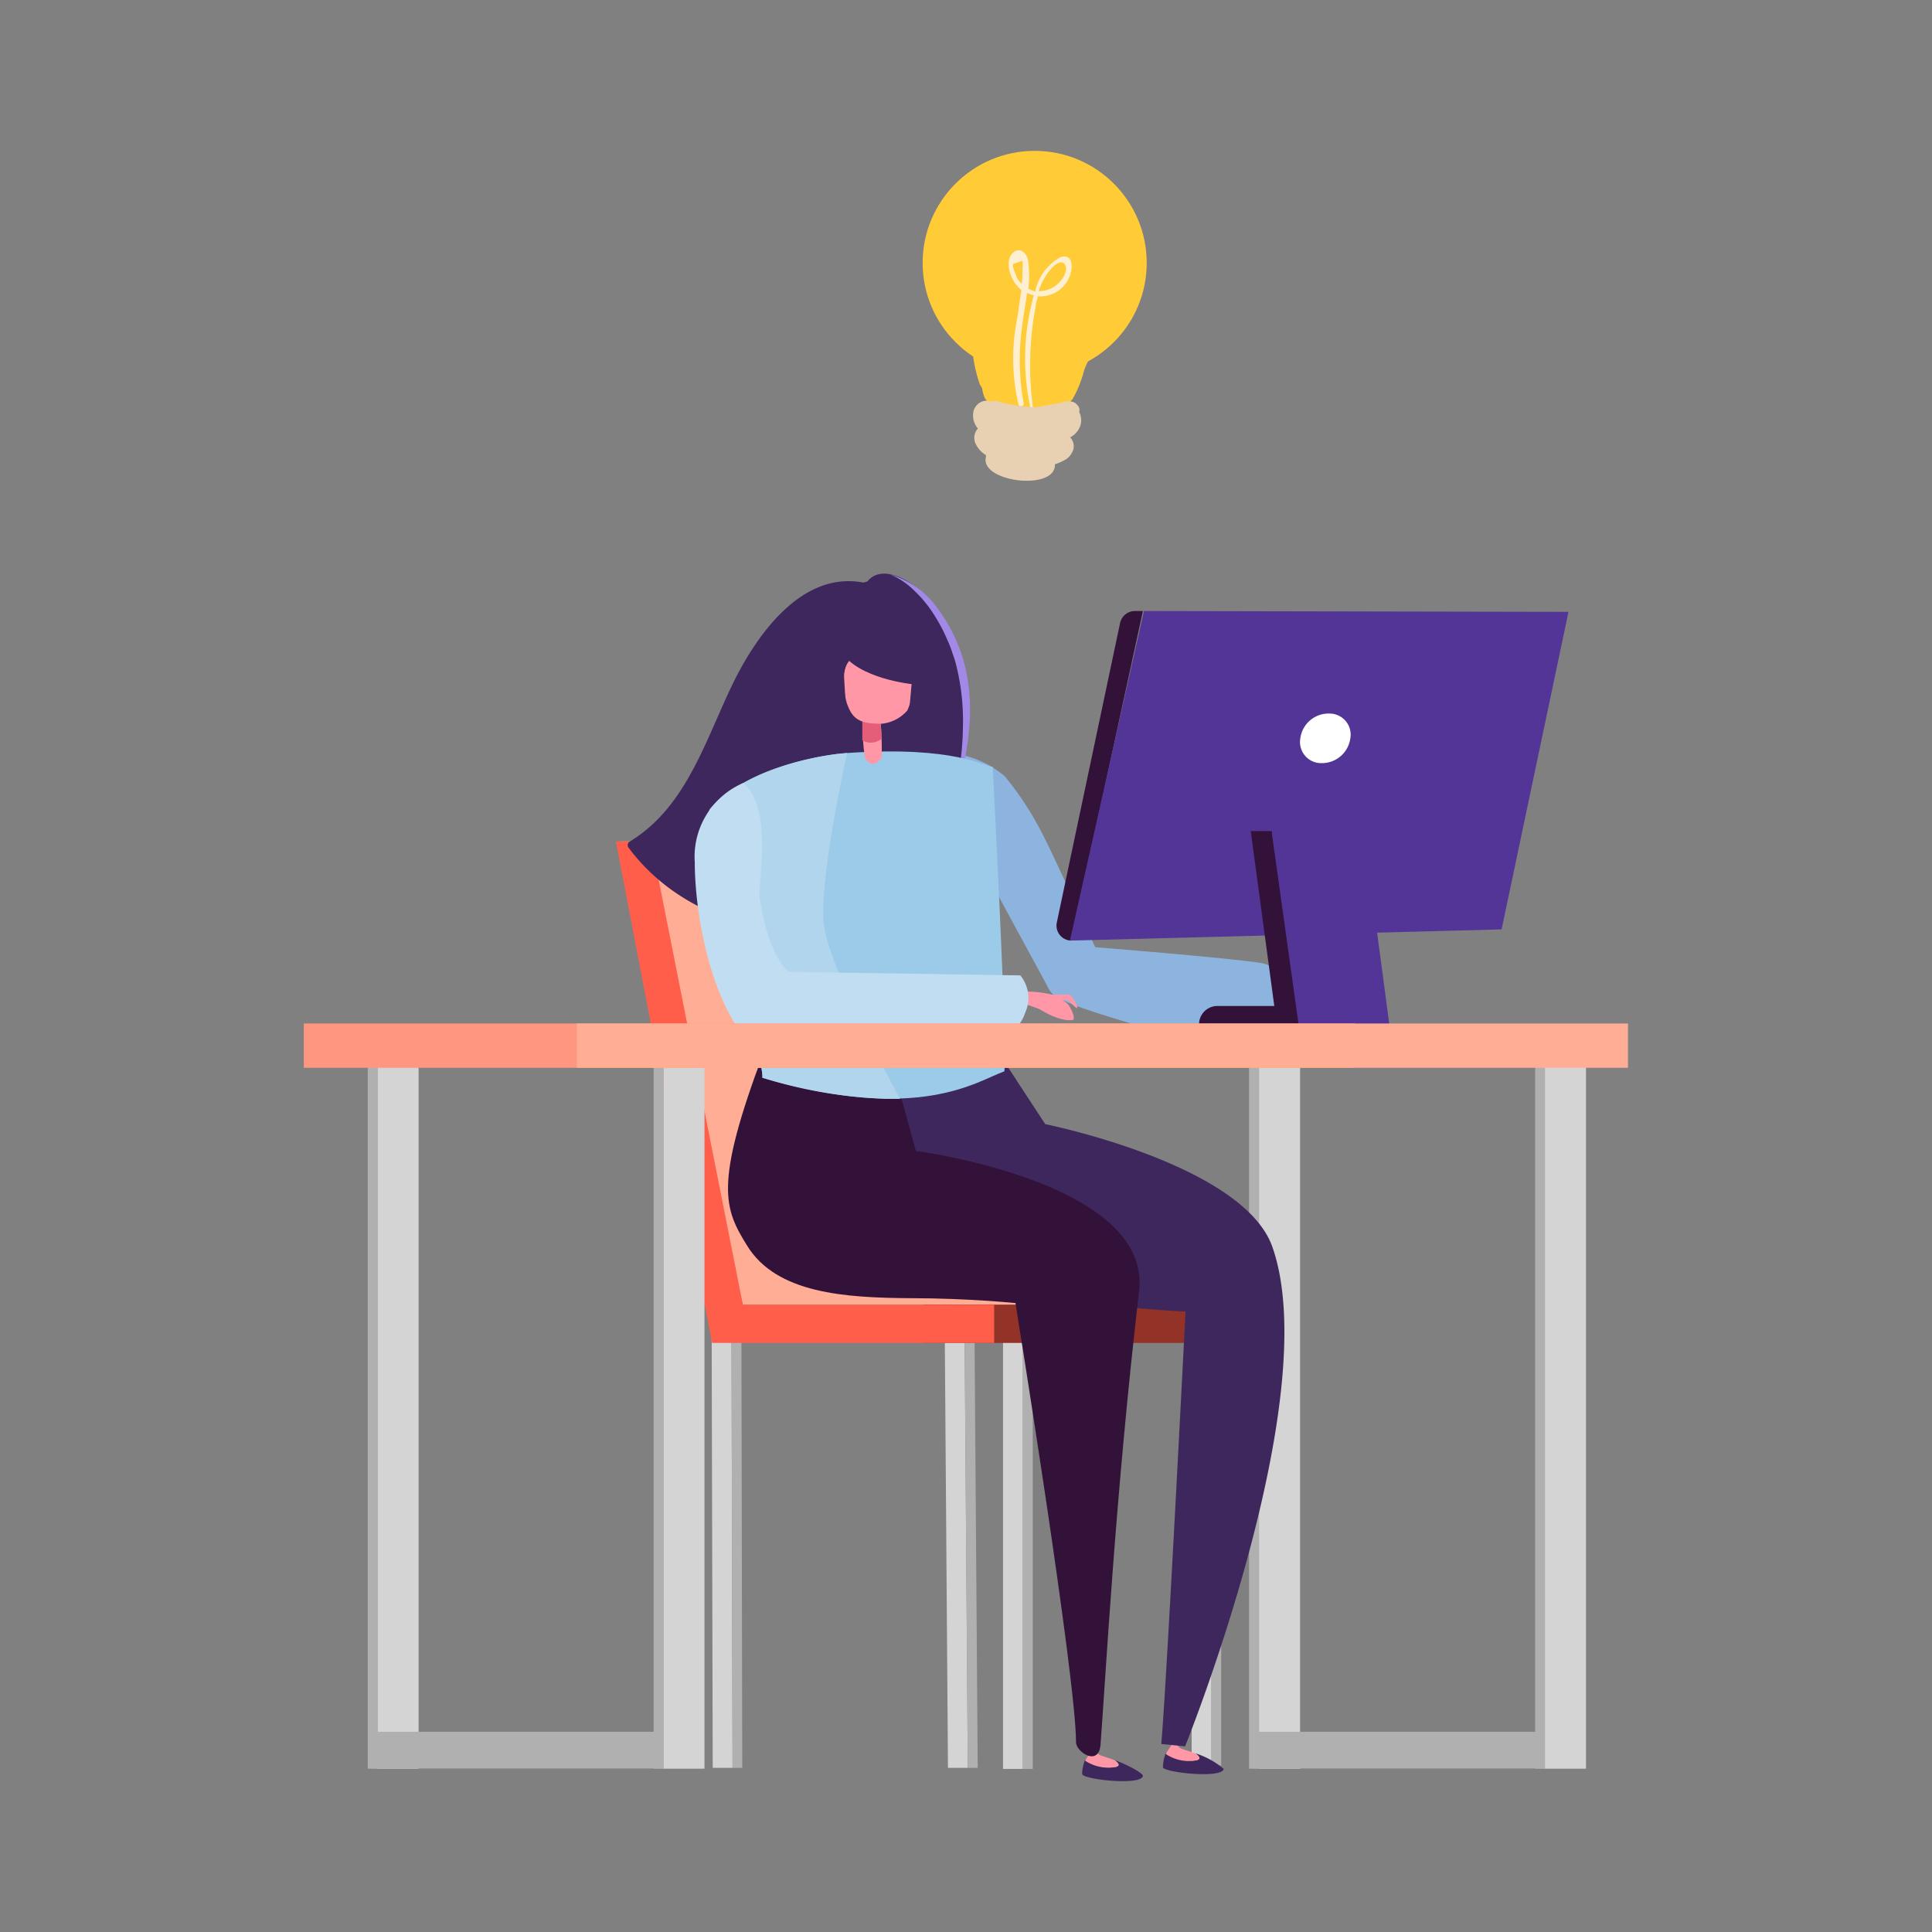 <svg xmlns="http://www.w3.org/2000/svg" viewBox="0 0 91.57 91.57"><rect x="0" y="0" width="91.57" height="91.57" fill="#808080" stroke="none"/><defs><style>.cls-1{fill:none;}.cls-2{fill:#d4d4d4;}.cls-3{fill:#b0b0b0;}.cls-4{fill:#ffae95;}.cls-5{fill:#933227;}.cls-6{fill:#ff5e4b;}.cls-7{fill:#3e275c;}.cls-8{fill:#ff97a7;}.cls-9{fill:#331239;}.cls-10{fill:#8db4de;}.cls-11{fill:#a289e8;}.cls-12{fill:#9bcbe9;}.cls-13{fill:#b0d5ed;}.cls-14{fill:#c1ddf1;}.cls-15{fill:#e45d79;}.cls-16{fill:#533497;}.cls-17{fill:#fff;}.cls-18{fill:#ff9680;}.cls-19{fill:#ffcb37;}.cls-20{fill:#ffefd1;}.cls-21{fill:#e8d1b2;}</style></defs><title>mispedidos_contacto</title><g id="Capa_2" data-name="Capa 2"><g id="Bootstrap_grid"><rect class="cls-1" width="91.57" height="91.57"/><rect class="cls-2" x="73.23" y="50.25" width="1.95" height="33.57" transform="translate(148.4 134.08) rotate(-180)"/><rect class="cls-3" x="72.75" y="50.25" width="0.47" height="33.57" transform="translate(145.98 134.08) rotate(-180)"/><rect class="cls-2" x="59.67" y="50.25" width="1.95" height="33.57" transform="translate(121.29 134.08) rotate(-180)"/><rect class="cls-3" x="59.2" y="50.25" width="0.47" height="33.57" transform="translate(118.87 134.08) rotate(-180)"/><rect class="cls-3" x="59.44" y="82.09" width="13.79" height="1.74" transform="translate(132.66 165.91) rotate(-180)"/><polygon class="cls-4" points="48.75 61.84 35.21 61.84 29.37 39.88 42.6 39.88 48.75 61.84"/><polygon class="cls-2" points="34.72 83.79 33.78 83.79 33.73 62.88 34.67 62.88 34.72 83.79"/><polygon class="cls-3" points="35.18 83.79 34.72 83.79 34.67 62.88 35.14 62.88 35.18 83.79"/><polygon class="cls-2" points="45.87 83.79 44.93 83.79 44.78 63.41 45.72 63.41 45.87 83.79"/><polygon class="cls-3" points="46.34 83.79 45.87 83.79 45.72 63.41 46.19 63.41 46.34 83.79"/><rect class="cls-2" x="47.54" y="62.25" width="0.94" height="21.59"/><rect class="cls-3" x="48.48" y="62.25" width="0.47" height="21.59"/><rect class="cls-2" x="56.48" y="62.09" width="0.94" height="21.59"/><rect class="cls-3" x="57.41" y="62.09" width="0.47" height="21.59"/><rect class="cls-5" x="43.78" y="61.84" width="15.29" height="1.81"/><polygon class="cls-6" points="29.19 39.88 33.75 63.65 47.12 63.65 47.12 61.84 35.21 61.84 30.86 39.89 29.19 39.88"/><path class="cls-7" d="M58,83.84a3.81,3.81,0,0,0-1.35-.74c.16.11.32.27.06.33a1.92,1.92,0,0,1-1.45-.35,1.88,1.88,0,0,0-.14.68C55.11,84,57.92,84.32,58,83.84Z"/><path class="cls-8" d="M56.7,83.43c.26-.06.1-.22-.06-.33-.33-.12-.62-.2-.68-.24a.4.4,0,0,1-.2-.23l-.18,0s-.3.44-.33.5A1.92,1.92,0,0,0,56.7,83.43Z"/><path class="cls-7" d="M54.17,84.17c0-.14-.8-.56-1.35-.75.16.11.32.27.06.33a2,2,0,0,1-1.45-.34,1.83,1.83,0,0,0-.14.67C51.29,84.34,54.11,84.65,54.17,84.17Z"/><path class="cls-8" d="M52.88,83.75c.26-.06.1-.22-.06-.33l-.68-.23a.4.4,0,0,1-.2-.24l-.18,0s-.3.44-.33.5A2,2,0,0,0,52.88,83.75Z"/><path class="cls-7" d="M42.16,50c-.89,3.37.48,3.12.19,6.72-.39,4.95,13.84,5.44,13.84,5.44s-.9,17.75-1.15,20.5l1.13.11s6.65-16.47,4.14-23.66c-1.37-3.94-10.77-5.83-10.77-5.83L47,49.4A21.82,21.82,0,0,1,42.16,50Z"/><path class="cls-9" d="M36.2,49.87c-2.37,6.29-1.88,7.41-.79,9.17,1.4,2.27,4.63,2.47,7.78,2.49,2.64,0,4.94.23,4.94.23S51,79.51,51,82.58c0,.45,1.07,1.17,1.16.12.23-2.94.7-11.86,1.83-21.51.6-5.18-10.58-6.64-10.58-6.64L42.16,50S39.07,49.83,36.2,49.87Z"/><path class="cls-10" d="M59.81,45.65c-1.39-.24-8.07-.77-8.07-.77s-3,1.74-1.58,2.43,3.28,1.07,5.69,1.94,6.21-.49,6.21-.49S61.2,45.9,59.81,45.65Z"/><path class="cls-10" d="M52.27,45.7s-2.17-4.84-2.88-6.21a15.23,15.23,0,0,0-1.76-2.69,4.66,4.66,0,0,0-3.48-1.1c.22,1.62,4.81,9.71,5.53,11.12S52.27,45.7,52.27,45.7Z"/><path class="cls-7" d="M45.7,32.43a8,8,0,0,0-2-4.34c-.58-.61-1.92-1.36-2.58-.54a.83.83,0,0,1-.21.06h0c-2.81-.53-4.87,2.26-6,4.44-1.4,2.74-2.25,6.12-5.05,7.83a.2.2,0,0,0-.08.28c2.85,3.86,8.37,4.92,12.74,3.33a.23.23,0,0,0,.11-.08.21.21,0,0,0,.27-.09C44.87,40.23,46.26,36.12,45.7,32.43Z"/><path class="cls-11" d="M42.18,27.22a3.61,3.61,0,0,1,1.17.79,5.75,5.75,0,0,1,.89,1.08,7.73,7.73,0,0,1,.66,1.24,4.6,4.6,0,0,1,.25.65,4.73,4.73,0,0,1,.2.67,10.8,10.8,0,0,1,.29,2.79,13.71,13.71,0,0,1-.09,1.42c0,.47-.11.94-.19,1.41a10.8,10.8,0,0,0,.58-2.82,8.87,8.87,0,0,0-.21-2.9,7.62,7.62,0,0,0-1.24-2.64A4.25,4.25,0,0,0,42.18,27.22Z"/><path class="cls-12" d="M47.05,36.34c-.39,0-1.76-1-6.9-.65-1,.07-4.62.6-6.47,2.62-.74.8,2.62,12.09,2.45,12.77,7.46,2.18,10.16.16,11.47-.3C47.77,50,47.05,36.34,47.05,36.34Z"/><path class="cls-13" d="M40.15,35.69l-.53.05c-1.42.19-4.33.81-5.94,2.57-.74.8,2.62,12.09,2.45,12.77a22.07,22.07,0,0,0,5.88,1h.65s-3.29-6-3.6-8.19C38.77,41.84,40.15,35.69,40.15,35.69Z"/><path class="cls-14" d="M35.23,37.11a3.8,3.8,0,0,0-2.3,3.76c0,2.55.83,7.31,3.22,9.18,1.77,1.38,1.33-3.93,1.33-3.93s-1-.48-1.47-3.54C35.91,41.84,36.67,38.34,35.23,37.11Z"/><path class="cls-8" d="M41.64,33.34a15.78,15.78,0,0,1,.15,2.53c-.11.26-.55.59-.8,0a8.36,8.36,0,0,1,0-2.56Z"/><path class="cls-15" d="M41.8,35a.8.8,0,0,1-.93.09c0-.41,0-.88,0-1.23h.79C41.73,34.19,41.77,34.62,41.8,35Z"/><path class="cls-8" d="M40.13,33.31a4.08,4.08,0,0,1-.14-1.2,1.24,1.24,0,0,1,1.29-1.27.62.62,0,0,0,.33,0,3.32,3.32,0,0,1,1.21.26c.38.23.41.76.44,1.16A2.9,2.9,0,0,1,43,33.68a1.85,1.85,0,0,1-1.19.62C40.71,34.32,40.39,34.06,40.13,33.31Z"/><path class="cls-7" d="M40.09,33.5h0L40,32h0a.73.73,0,0,0-.68.78h0A.73.73,0,0,0,40.09,33.5Z"/><path class="cls-7" d="M43.44,32.45s-2.36-.18-3.39-1.32,2.17-2,2.17-2S44,30.62,43.44,32.45Z"/><path class="cls-7" d="M43.1,33.62h0l.13-1.47h0a.75.75,0,0,1,.67.8h0A.73.73,0,0,1,43.1,33.62Z"/><path class="cls-7" d="M43.71,32.36a2,2,0,0,0-1.77-2.23,1.9,1.9,0,0,0-2.33,2H40a1.73,1.73,0,0,1,.53-1.25,1.74,1.74,0,0,1,2.79,1.48Z"/><rect class="cls-2" x="31.45" y="50.25" width="1.95" height="33.57" transform="translate(64.84 134.08) rotate(-180)"/><rect class="cls-3" x="30.98" y="50.25" width="0.47" height="33.57" transform="translate(62.43 134.08) rotate(-180)"/><rect class="cls-2" x="17.89" y="50.25" width="1.95" height="33.57" transform="translate(37.73 134.08) rotate(-180)"/><rect class="cls-3" x="17.42" y="50.25" width="0.47" height="33.57" transform="translate(35.32 134.08) rotate(-180)"/><rect class="cls-3" x="17.66" y="82.09" width="13.79" height="1.74" transform="translate(49.11 165.91) rotate(-180)"/><path class="cls-8" d="M48.38,47h0a5.51,5.51,0,0,1,1.48.14h.78c.13,0,.18.14.27.26s.18.35.14.38-.41-.37-.44-.38a1.13,1.13,0,0,1-.26,0,1.88,1.88,0,0,1,.23.16c.11.08.43.69.27.78,0,0-.51.15-1.58-.51a5.72,5.72,0,0,0-.58-.2.84.84,0,0,1-.41-.17v0s0,0,0,0A1.14,1.14,0,0,1,48.38,47Z"/><path class="cls-14" d="M36,49.64C37.73,51,47.56,51.19,48.59,48a1.69,1.69,0,0,0-.23-1.77l-11-.17S33.57,47.77,36,49.64Z"/><path class="cls-9" d="M50.09,43.72l3-14.2a.72.72,0,0,1,.7-.56h.38L50.78,44.58h0A.71.71,0,0,1,50.09,43.72Z"/><polygon class="cls-16" points="50.71 44.58 71.17 44.05 74.34 29 54.22 28.96 50.71 44.58"/><path class="cls-9" d="M56.83,48.56h6.71v-.88H57.7a.87.87,0,0,0-.87.88Z"/><polygon class="cls-9" points="61.56 48.44 60.28 39.39 59.28 39.39 60.49 48.37 61.56 48.44"/><polygon class="cls-16" points="64.64 39.48 60.28 39.48 61.55 48.56 65.85 48.56 64.64 39.48"/><path class="cls-17" d="M61.63,35a1,1,0,0,0,1,1.17A1.36,1.36,0,0,0,64,35a1,1,0,0,0-1-1.18A1.35,1.35,0,0,0,61.63,35Z"/><rect class="cls-18" x="14.41" y="48.51" width="49.82" height="2.1" transform="translate(78.63 99.12) rotate(-180)"/><rect class="cls-4" x="27.34" y="48.51" width="49.82" height="2.1" transform="translate(104.5 99.12) rotate(-180)"/><path class="cls-19" d="M44.48,12.54c.13-2.85,2.27-5.07,4.79-5A4.9,4.9,0,0,1,53.6,13a5.41,5.41,0,0,1-2,4.06,4.46,4.46,0,0,0-.22.5,5.37,5.37,0,0,1-.54,1.35,2.35,2.35,0,0,1-2,.83h-.42a2.16,2.16,0,0,1-1.73-.85,1.6,1.6,0,0,1-.13-.42c0-.09-.09-.18-.13-.28a6.91,6.91,0,0,1-.32-1.41A5.39,5.39,0,0,1,44.48,12.54Z"/><circle class="cls-19" cx="49.04" cy="12.46" r="5.31"/><path class="cls-20" d="M48.23,15a9.6,9.6,0,0,0,.05,4.2.13.13,0,0,0,.24-.07,11.63,11.63,0,0,1-.08-3.63c.06-.51.17-1.07.24-1.62A1.63,1.63,0,0,0,49,14a11,11,0,0,0-.16,5.34c0,.06.13.05.12,0a15.12,15.12,0,0,1,.13-4.84c0-.15.07-.31.11-.46a1.48,1.48,0,0,0,1.57-1.19c.07-.36,0-.82-.51-.66a2.42,2.42,0,0,0-1.18,1.55s0,.05,0,.08a1.43,1.43,0,0,1-.34-.14,5.08,5.08,0,0,0,0-1.23c0-.36-.37-.82-.74-.46s-.14,1.09.12,1.45a2.16,2.16,0,0,0,.29.31C48.35,14.13,48.29,14.56,48.23,15Zm1-1.19a2.88,2.88,0,0,1,.67-1.16c.24-.23.57-.36.63.06a.89.89,0,0,1-.19.51A1.33,1.33,0,0,1,49.25,13.8Zm-.82-.37a1.24,1.24,0,0,1-.22-.28c0-.08-.25-.54-.17-.65l.44-.15a2,2,0,0,1,0,.42C48.47,13,48.45,13.21,48.43,13.43Z"/><path class="cls-21" d="M46.12,19.67a.67.67,0,0,1,.43-.64.56.56,0,0,1,.4,0,.55.55,0,0,1,.36,0,7.09,7.09,0,0,0,1.77.27l1.12-.19c.31-.11.68-.17.88.11a.31.31,0,0,1,.07.31.86.86,0,0,1,.06.63,1,1,0,0,1-.49.57.6.6,0,0,1,.15.58.86.86,0,0,1-.5.54A1.66,1.66,0,0,1,50,22c.06,1.3-3.58.85-3.27-.34l0-.09a1.25,1.25,0,0,1-.48-.52.65.65,0,0,1,.1-.74A.93.93,0,0,1,46.12,19.67Z"/></g></g></svg>